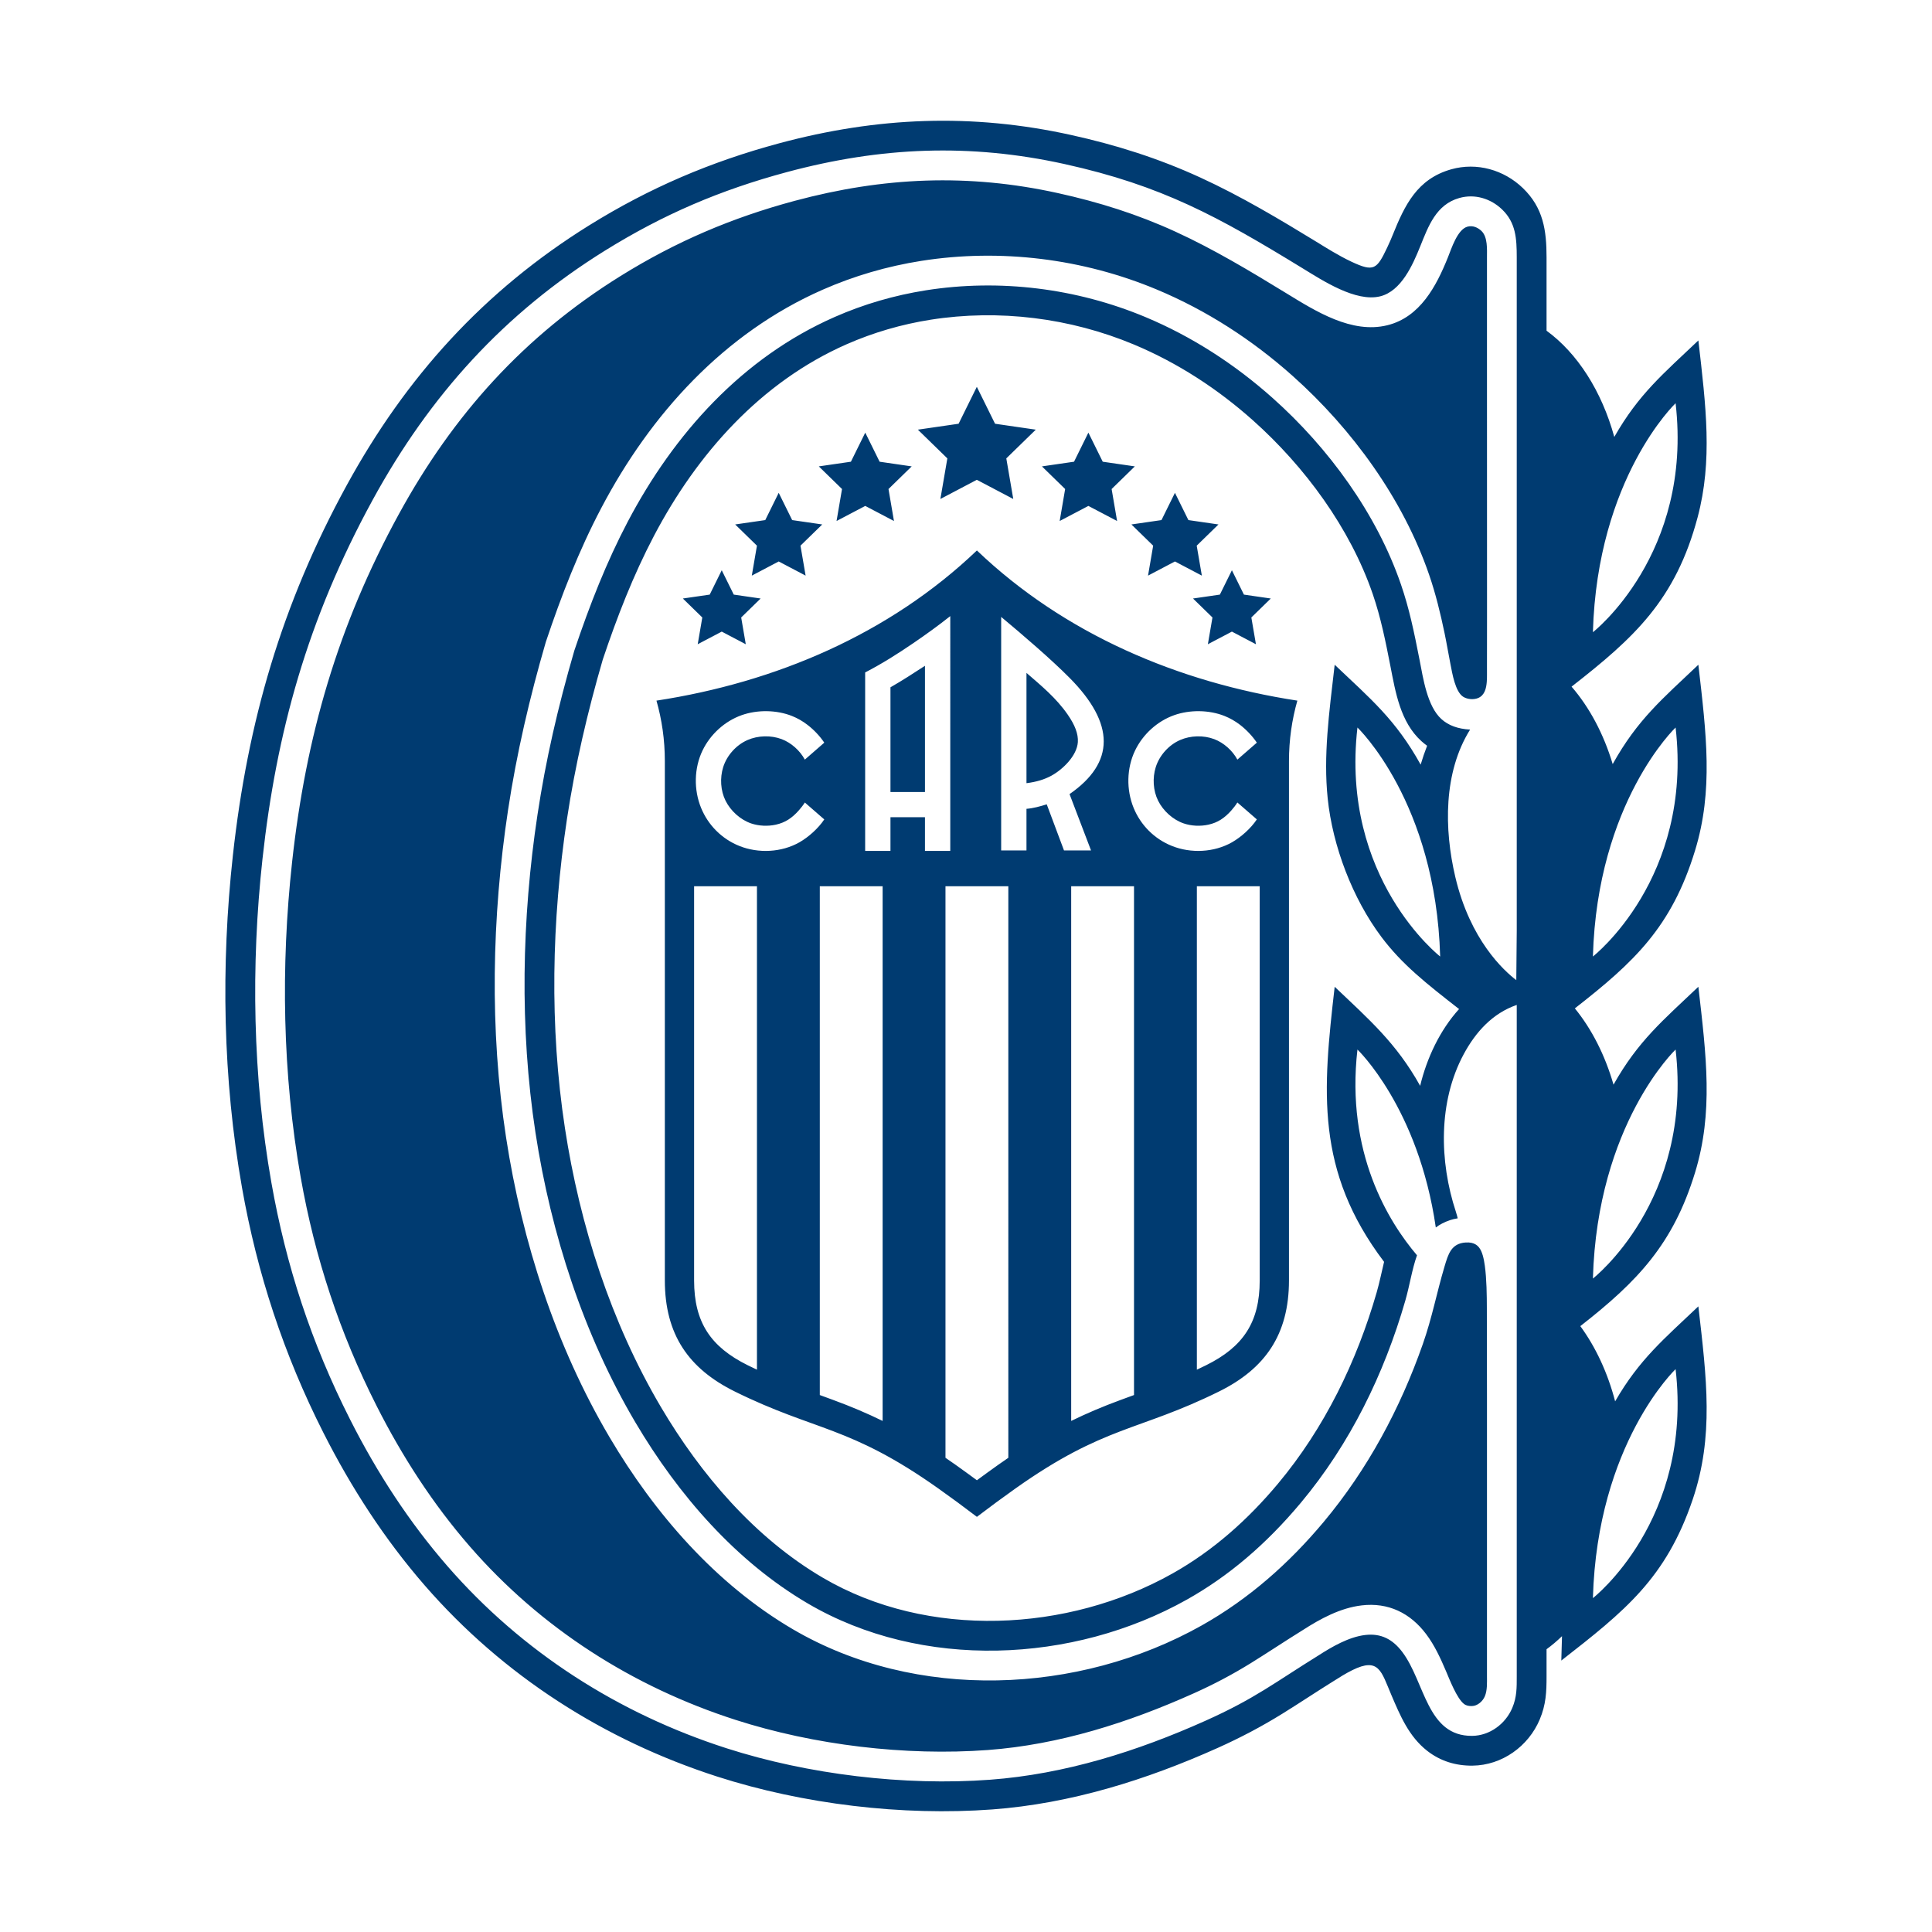 <?xml version="1.0" encoding="utf-8"?>
<!-- Created by @FCLOGO 2025-2-10 GMT+8 19:13:09 . https://fclogo.top/ -->
<!-- FOR PERSONAL USE ONLY NOT FOR COMMERCIAL USE -->
<svg version="1.1" xmlns="http://www.w3.org/2000/svg" xmlns:xlink="http://www.w3.org/1999/xlink" x="0px" y="0px"
	 viewBox="0 0 800 800" style="enable-background:new 0 0 800 800;" xml:space="preserve">
<path style="fill-rule:evenodd;clip-rule:evenodd;fill:#003B71;" d="M646.502,687.601l0.289-10.098
	c-2.046,1.984-4.176,3.793-6.398,5.405v11.173c0,6.532-0.217,11.721-2.822,17.912
	c-4.692,11.142-15.638,18.987-27.824,19.121c-6.894,0.083-13.312-1.86-18.77-6.129
	c-7.617-5.964-11.204-14.595-14.883-23.215c-4.134-9.695-5.106-15.648-16.165-10.181
	c-2.698,1.344-5.333,2.987-7.297,4.258l-0.093,0.062l-0.103,0.052c-7.194,4.465-14.222,9.178-21.416,13.633
	c-8.692,5.385-17.436,9.984-26.77,14.17c-29.55,13.251-60.929,23.08-93.374,25.488
	c-37.209,2.749-78.283-2.16-113.807-13.581c-46.925-15.091-88.702-41.829-121.115-79.09
	c-16.703-19.204-30.553-40.609-42.036-63.307c-16.372-32.34-27.4-65.797-33.705-101.456
	c-7.959-45.023-8.775-92.123-3.793-137.528c6.077-55.369,20.206-104.081,47.08-153.227
	c24.568-44.93,56.857-80.64,100.443-107.74c24.951-15.514,50.356-26.367,78.728-33.994
	c40.558-10.894,79.72-12.517,120.805-3.442c18.615,4.103,36.206,9.664,53.55,17.623
	c16.868,7.731,32.847,17.302,48.661,26.966c2.429,1.498,8.517,5.374,14.015,7.937
	c9.178,4.269,10.398,3.142,14.677-5.85c1.065-2.212,1.902-4.258,2.264-5.157
	c5.013-12.434,10.139-23.307,24.279-27.297c10.594-2.987,21.819,0.197,29.684,7.793
	c8.455,8.165,9.788,17.509,9.788,28.692v30.346c12.775,9.323,22.821,24.971,28.051,43.989
	c10.119-17.799,20.444-26.294,34.811-39.958c3.142,27.276,5.953,49.684-0.31,73.239
	c-9.106,34.201-26.201,49.839-52.196,70.118c7.38,8.527,13.271,19.514,17.033,32.062
	c10.305-18.511,20.641-27.038,35.472-41.136c3.307,28.702,6.253,52.02-1.375,76.95
	c-9.695,31.71-25.271,46.232-49.767,65.343c6.966,8.547,12.496,19.348,16.01,31.586
	c10.212-18.149,20.537-26.656,35.131-40.537c3.307,28.723,6.253,52.051-1.385,76.991
	c-9.023,29.467-23.669,44.95-47.493,63.534c6.346,8.651,11.318,19.266,14.418,31.152
	c10.026-17.416,20.331-25.901,34.459-39.338c3.442,29.871,6.491,53.901-2.357,80.009
	C689.83,653.585,672.796,667.094,646.502,687.601 M548.136,630.164c-14.387,17.209-30.987,31.917-50.594,42.935
	c-50.966,28.63-118.241,31.451-169.29,1.509c-31.907-18.718-57.147-47.824-75.813-79.42
	c-22.315-37.767-36.268-81.022-42.904-124.298c-6.822-44.506-5.891-91.017,0.837-135.481
	c3.566-23.545,8.951-46.573,15.597-69.436l0.072-0.238l0.083-0.237c6.326-18.884,13.571-37.509,22.852-55.152
	c20.475-38.935,50.873-72.434,91.637-90.366c13.054-5.746,26.78-9.736,40.878-11.958
	c32.775-5.168,66.914-0.93,97.508,11.866c20.641,8.62,39.596,20.909,56.268,35.782
	c24.64,21.984,45.736,50.955,56.506,82.335c2.729,7.938,4.672,15.979,6.377,24.124
	c0.868,4.135,1.581,8.517,2.429,12.765c0.765,3.855,1.974,11.607,5.375,13.674
	c1.705,1.033,4.279,1.24,6.119,0.465c2.708-1.137,3.359-4.041,3.566-6.708c0.155-2.067,0.052-4.3,0.083-6.16
	c0-6.863,0.021-13.705,0.021-20.579c0-3.328,0-6.656,0-9.984c-0.01-33.292-0.021-66.583-0.021-99.874
	c0-13.044,0-26.087,0-39.142c0-3.308,0.351-8.403-2.264-10.936c-1.561-1.498-3.69-2.387-5.84-1.788
	c-4.155,1.178-6.615,9.106-8.093,12.764c-4.785,11.886-11.504,24.703-25.054,28.051
	c-14.729,3.638-29.643-5.788-41.664-13.147c-14.946-9.147-30.119-18.284-46.067-25.591
	c-15.752-7.224-31.679-12.227-48.589-15.959c-37.199-8.217-72.35-6.687-109.084,3.183
	c-26.026,6.997-49.198,16.878-72.102,31.122c-39.958,24.847-69.291,57.425-91.813,98.613
	C139.831,259.213,126.674,304.825,120.948,356.979c-4.723,43.08-3.979,87.834,3.566,130.541
	c5.881,33.292,16.145,64.423,31.421,94.614c10.563,20.878,23.276,40.589,38.646,58.253
	c29.457,33.86,67.4,58.076,110.045,71.792c32.496,10.449,70.387,14.987,104.433,12.465
	c29.519-2.191,58.211-11.349,85.094-23.4c8.341-3.732,16.114-7.824,23.876-12.631
	c7.152-4.434,14.16-9.127,21.323-13.56c7.39-4.765,15.638-9.251,24.496-10.295
	c10.997-1.302,20.093,3.142,26.677,11.876c3.555,4.724,5.974,10.047,8.279,15.452
	c1.457,3.432,4.434,11.153,7.39,13.468c0.982,0.765,2.067,0.899,3.287,0.889c2.326-0.031,4.496-1.985,5.354-4.031
	c1.065-2.522,0.889-5.654,0.889-8.331V666.939v-88.784c0-12.197-0.052-24.279-0.052-36.465
	c0-5.147-0.093-12.248-0.837-17.571c-0.093-0.744-0.217-1.457-0.341-2.119c-0.589-3.039-1.447-5.416-3.349-6.635
	c-1.044-0.662-2.398-0.982-4.196-0.879c-6.067,0.372-7.287,4.878-8.827,10.036
	c-3.245,10.914-5.075,20.94-8.961,32.031C579.815,583.188,566.348,608.376,548.136,630.164 M693.83,566.93
	c0,0-32.434,30.821-34.242,94.82C659.587,661.75,701.023,629.472,693.83,566.93 M562.09,434.591
	c0,0,25.261,24.031,32.444,73.683c1.664-1.25,3.628-2.284,5.964-3.059c0.941-0.31,1.954-0.558,3.111-0.734
	c-0.176-0.754-0.434-1.695-0.775-2.759c-6.853-20.806-7.328-45.519,3.245-65.178
	c4.91-9.136,11.896-16.95,21.974-20.423V666.939c-0.01,9.044,0,18.088,0,27.142c0,4.734,0.062,8.59-1.85,13.127
	c-2.78,6.605-9.323,11.493-16.589,11.576c-18.78,0.207-19.545-22.253-28.94-34.718
	c-3.969-5.271-8.806-7.835-15.39-7.049c-6.739,0.796-13.767,4.868-19.338,8.465
	c-18.036,11.173-26.191,17.809-46.738,27.018c-28.237,12.661-58.273,22.15-89.239,24.444
	c-35.421,2.625-75.368-2.171-109.115-13.023c-44.775-14.398-84.619-39.834-115.585-75.43
	c-15.648-17.995-28.982-38.325-40.341-60.785c-16.041-31.689-26.491-63.678-32.558-98.035
	c-7.721-43.71-8.517-89.983-3.68-134.035c5.726-52.165,18.563-99.141,45.633-148.649
	c23.679-43.307,54.49-77.291,96.133-103.183c24.248-15.07,47.886-25.157,75.42-32.557
	c38.935-10.46,75.844-11.948,114.944-3.318c40.33,8.909,63.617,21.777,98.428,43.08
	c8.465,5.178,22.15,14.191,32.268,11.69c8.713-2.16,13.468-12.992,16.568-20.682
	c3.38-8.372,6.563-17.312,16.186-20.031c6.408-1.809,13.023,0.206,17.757,4.785
	c5.623,5.437,6.026,11.907,6.026,19.814c0,13.054-0.01,26.087,0,39.142v239.583
	c-0.041,6.811-0.114,13.633-0.186,20.465v0.083c-5.137-3.907-19.121-16.599-25.261-42.749
	c-4.651-19.814-4.951-43.255,6.129-61.002c-5.085-0.29-8.961-1.716-11.886-4.362
	c-5.891-5.344-7.556-16.92-9.033-24.476c-2.315-11.803-4.269-21.25-7.711-31.265
	c-10.067-29.333-30.005-56.568-53.054-77.126c-15.721-14.036-33.519-25.55-52.806-33.611
	c-28.496-11.907-60.299-15.876-90.831-11.059c-13.075,2.067-25.746,5.746-37.829,11.069
	c-38.191,16.796-66.542,48.402-85.684,84.815c-8.62,16.392-15.617,34.056-22.088,53.322
	c-6.884,23.669-11.845,45.405-15.235,67.844c-6.532,43.1-7.462,88.588-0.848,131.76
	c6.439,42.015,20.02,83.813,41.333,119.895c17.912,30.325,41.829,57.684,71.43,75.048
	c47.245,27.711,109.859,24.868,157.011-1.623c17.095-9.602,32.651-22.728,47.162-40.092
	c20.341-24.331,34.501-53.333,43.255-83.73c1.778-6.16,2.749-12.868,4.827-18.729
	C574.989,505.959,557.18,477.349,562.09,434.591 M562.09,301.249c0,0,32.434,30.821,34.253,94.821
	C596.342,396.069,554.896,363.79,562.09,301.249 M693.83,166.966c0,0-32.434,30.831-34.242,94.821
	C659.587,261.787,701.023,229.508,693.83,166.966 M693.83,301.249c0,0-32.434,30.821-34.242,94.821
	C659.587,396.069,701.023,363.79,693.83,301.249 M693.83,434.591c0,0-32.434,30.831-34.242,94.831
	C659.587,529.421,701.023,497.132,693.83,434.591 M590.937,308.804c-0.982,2.533-1.881,5.137-2.677,7.814
	c-10.336-18.656-20.682-27.183-35.596-41.364c-2.346,20.362-4.723,37.592-2.894,55.359
	c2.036,19.741,10.294,41.447,22.263,57.384c8.517,11.359,18.542,19.224,32.134,29.829
	c-7.959,8.796-13.354,20.32-16.113,31.793c-9.84-17.674-21.064-27.39-35.39-41.013
	c-4.951,43.018-8.083,76.206,20.454,113.9c-1.034,4.196-1.84,8.414-3.049,12.589
	c-8.269,28.723-21.633,56.227-40.857,79.234c-12.465,14.904-26.77,27.71-43.751,37.25
	c-43.286,24.32-101.26,27.235-144.722,1.737c-28.206-16.537-50.563-42.759-67.059-70.676
	c-20.692-35.049-33.602-75.338-39.751-115.492c-6.449-42.035-5.509-86.056,0.848-128.05
	c3.39-22.377,8.506-44.258,14.822-65.994c5.881-17.529,12.61-34.883,21.219-51.265
	c17.84-33.912,44.175-63.627,79.73-79.276c11.121-4.888,22.79-8.279,34.79-10.171
	c28.268-4.454,57.767-0.775,84.154,10.253c18.098,7.566,34.728,18.387,49.343,31.431
	c21.468,19.152,40.217,44.599,49.601,71.937c3.318,9.664,5.313,19.617,7.266,29.622
	c2.15,10.977,4.124,23.328,12.858,31.245C589.335,307.574,590.12,308.215,590.937,308.804 M368.724,284.597
	c4.91-2.812,9.561-5.83,14.284-8.909v52.278h-14.284V284.597z M313.437,366.973H287.412v163.285
	c0.021,17.261,6.842,27.451,22.18,35.048c1.282,0.641,2.563,1.25,3.845,1.85V366.973z M521.621,366.973h-26.026
	v200.183c1.282-0.599,2.563-1.209,3.845-1.85c15.338-7.597,22.16-17.788,22.18-35.048V366.973z M469.57,366.973
	h-26.015v221.403c6.418-3.142,13.116-5.985,20.434-8.672l5.581-2.046V366.973z M417.529,366.973h-26.026v236.669
	c1.344,0.91,2.687,1.85,4.052,2.811c3.008,2.14,5.995,4.3,8.961,6.491c2.966-2.192,5.953-4.352,8.961-6.491
	c1.364-0.961,2.708-1.901,4.052-2.811V366.973z M365.478,366.973h-26.015v210.685l5.581,2.046
	c7.318,2.687,14.015,5.529,20.434,8.672V366.973z M393.488,255.119c-4.878,3.866-9.964,7.546-15.152,11.09
	c-6.522,4.455-13.064,8.6-20.093,12.238v73.89h10.48v-13.953h14.284v13.953h10.48V255.119z M425.043,278.633
	c6.16,5.344,12.289,10.346,17.096,17.302c2.946,4.268,4.393,7.927,4.176,11.359
	c-0.372,5.623-6.202,11.276-10.853,13.85c-3.018,1.664-6.418,2.656-10.418,3.153V278.633z M414.563,255.45v96.691
	h10.48v-17.23c2.822-0.196,5.571-1.002,8.393-1.85l7.142,19.08h11.194l-8.899-23.317
	c18.852-13.044,18.904-29.116-0.01-48.165C435.224,272.948,423.338,262.757,414.563,255.45 M512.37,314.539
	l8.062-7.018c-1.809-2.697-4.32-5.343-6.894-7.338c-2.026-1.561-4.186-2.791-6.481-3.711
	c-6.398-2.543-14.356-2.636-20.837-0.341c-7.008,2.481-12.961,7.917-16.186,14.594
	c-3.555,7.349-3.7,16.341-0.6,23.866c2.894,7.028,8.496,12.775,15.845,15.7
	c7.907,3.163,17.457,2.698,24.868-1.519c3.804-2.171,7.845-5.809,10.284-9.478l-8.062-7.008
	c-0.672,1.086-1.581,2.284-2.605,3.422c-2.698,2.986-5.457,4.909-9.426,5.777
	c-3.276,0.714-6.977,0.558-10.15-0.517c-4.475-1.509-8.517-5.178-10.625-9.395
	c-2.098-4.196-2.388-9.447-0.992-13.912c1.53-4.878,5.406-9.199,10.088-11.235
	c4.331-1.892,9.716-2.036,14.129-0.362C506.758,307.573,510.344,310.788,512.37,314.539 M333.262,314.539l8.052-7.018
	c-1.798-2.697-4.31-5.343-6.894-7.328c-2.015-1.571-4.186-2.801-6.481-3.721c-6.398-2.543-14.346-2.636-20.827-0.341
	c-7.008,2.491-12.961,7.917-16.196,14.605c-3.545,7.338-3.69,16.33-0.589,23.855
	c2.894,7.028,8.496,12.775,15.845,15.711c7.896,3.152,17.447,2.687,24.868-1.53
	c3.804-2.171,7.835-5.809,10.274-9.468l-8.052-7.007c-0.672,1.085-1.592,2.274-2.615,3.411
	c-2.687,2.986-5.457,4.909-9.426,5.777c-3.266,0.714-6.966,0.558-10.139-0.507
	c-4.486-1.519-8.517-5.178-10.636-9.405c-2.098-4.196-2.388-9.447-0.992-13.912
	c1.53-4.878,5.405-9.188,10.098-11.235c4.32-1.892,9.705-2.036,14.129-0.362
	C327.649,307.573,331.236,310.788,333.262,314.539 M404.516,628.096c-5.53-4.207-10.853-8.134-15.969-11.751
	c-36.868-26.129-50.862-23.618-84.33-40.175c-18.987-9.405-28.92-23.493-28.92-45.994V315.201
	c0-8.909-1.24-17.22-3.473-25.085c49.312-7.556,96.392-27.524,132.691-62.18
	c36.299,34.656,83.379,54.624,132.691,62.18c-2.233,7.865-3.473,16.175-3.473,25.085v214.973
	c0,22.501-9.933,36.589-28.92,45.994c-33.467,16.558-47.462,14.046-84.33,40.175
	C415.369,619.962,410.046,623.889,404.516,628.096 M293.877,246.218l-11.121,1.612l8.052,7.855l-1.902,11.08
	l9.953-5.23l9.953,5.23l-1.902-11.08l8.052-7.855l-11.121-1.612l-4.982-10.088L293.877,246.218z M316.876,215.356
	l-12.455,1.809l9.013,8.785l-2.129,12.403l11.142-5.861l11.142,5.861l-2.129-12.403l9.013-8.785l-12.455-1.809
	l-5.571-11.287L316.876,215.356z M352.343,191.187l-13.292,1.933l9.612,9.374l-2.264,13.24l11.886-6.243
	l11.886,6.243l-2.264-13.24l9.612-9.374l-13.292-1.933l-5.943-12.042L352.343,191.187z M404.482,160.176
	l-7.545,15.287l-16.868,2.45l12.207,11.896l-2.884,16.806l15.09-7.938l15.09,7.938l-2.884-16.806l12.207-11.896
	l-16.868-2.45L404.482,160.176z M510.105,236.13l-4.982,10.088l-11.121,1.612l8.052,7.855l-1.902,11.08
	l9.953-5.23l9.953,5.23l-1.902-11.08l8.052-7.855l-11.121-1.612L510.105,236.13z M486.517,204.069l-5.571,11.287
	l-12.455,1.809l9.013,8.785l-2.129,12.403l11.142-5.861l11.142,5.861l-2.129-12.403l9.013-8.785l-12.455-1.809
	L486.517,204.069z M450.678,179.145l-5.943,12.042l-13.292,1.933l9.612,9.374l-2.264,13.24l11.886-6.243
	l11.886,6.243l-2.264-13.24l9.612-9.374l-13.292-1.933L450.678,179.145z"/>
<g>
</g>
<g>
</g>
<g>
</g>
<g>
</g>
<g>
</g>
<g>
</g>
<g>
</g>
<g>
</g>
<g>
</g>
<g>
</g>
<g>
</g>
<g>
</g>
<g>
</g>
<g>
</g>
<g>
</g>
</svg>
